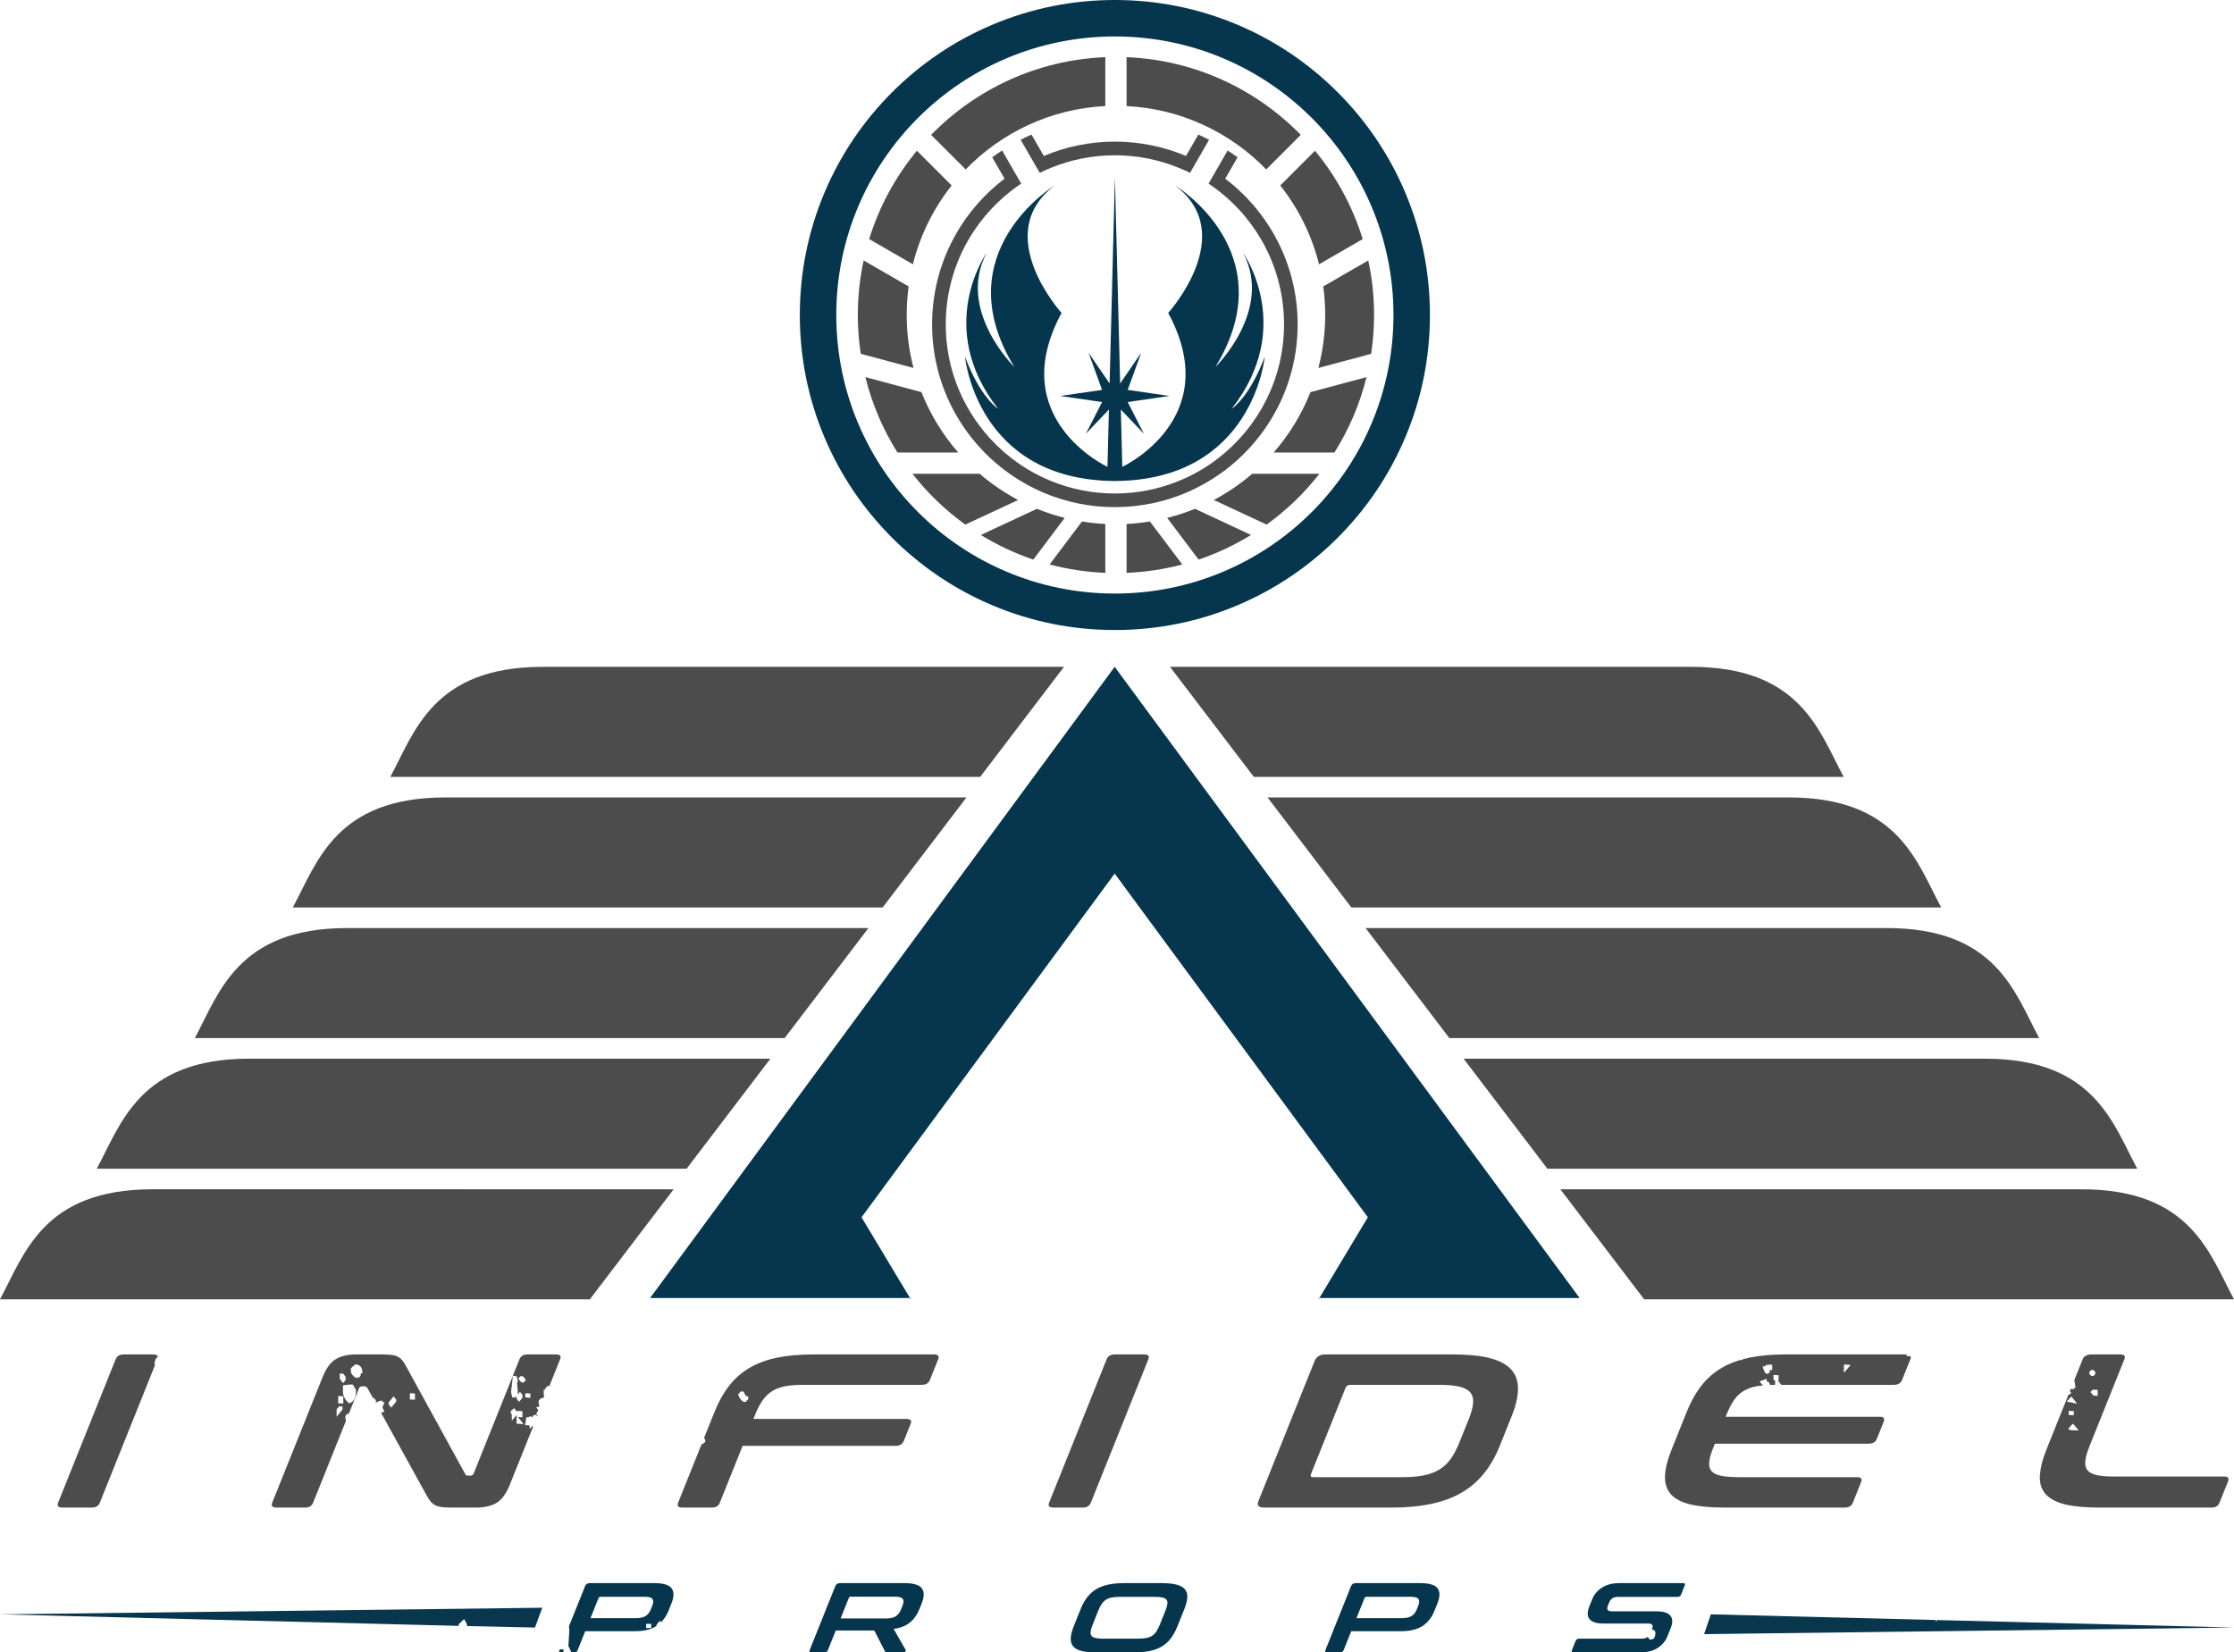 <?xml version="1.0" encoding="UTF-8"?>
<svg xmlns="http://www.w3.org/2000/svg" viewBox="0 0 1225.41 906.538">
  <defs>
    <style>
      .cls-1, .cls-2 {
        fill-rule: evenodd;
      }

      .cls-1, .cls-3 {
        fill: #05364d;
      }

      .cls-4 {
        fill: #08364d;
      }

      .cls-2, .cls-5 {
        fill: #4c4c4d;
      }
    </style>
  </defs>
  <g id="Layer_1" data-name="Layer 1">
    <g>
      <path id="_150956480" data-name=" 150956480" class="cls-1" d="M750.308,667.82l-27.006,45.006v-.727h143.163l-255.033-346.264-254.817,346.264h142.968v.727l-27.006-45.006-.054,.074c34.822-47.289,80.084-108.752,138.909-188.628h0c58.826,79.875,104.101,141.332,138.93,188.621l-.054-.068Z"/>
      <g id="Earth_Chevron" data-name="Earth Chevron">
        <path class="cls-3" d="M611.541,20c84.4,0,152.819,68.42,152.819,152.819s-68.42,152.819-152.819,152.819-152.819-68.42-152.819-152.819S527.141,20,611.541,20m0-20c-23.322,0-45.956,4.572-67.275,13.589-20.582,8.705-39.062,21.163-54.927,37.028-15.865,15.865-28.323,34.345-37.028,54.927-9.017,21.319-13.589,43.954-13.589,67.275s4.572,45.956,13.589,67.275c8.705,20.582,21.163,39.062,37.028,54.927,15.865,15.865,34.345,28.323,54.927,37.028,21.319,9.017,43.954,13.589,67.275,13.589s45.956-4.572,67.275-13.589c20.582-8.705,39.062-21.163,54.927-37.028,15.865-15.865,28.323-34.345,37.028-54.927,9.017-21.319,13.589-43.954,13.589-67.275s-4.572-45.956-13.589-67.275c-8.705-20.582-21.163-39.062-37.028-54.927-15.865-15.865-34.345-28.323-54.927-37.028-21.319-9.017-43.954-13.589-67.275-13.589h0Z"/>
      </g>
    </g>
    <g id="BSG_Pattern" data-name="BSG Pattern">
      <path class="cls-5" d="M575.729,309.679c9.806,2.592,20.039,4.168,30.566,4.595v-26.826c-4.342-.213-8.604-.668-12.798-1.363l-17.768,23.593h0Z"/>
      <path class="cls-5" d="M568.795,279.139l-30.767,14.348c8.965,5.517,18.609,10.073,28.763,13.507l17.221-22.858c-5.223-1.323-10.3-2.992-15.217-4.996h0Z"/>
      <path class="cls-5" d="M521.996,101.75l-19.051-19.051c-11.676,14.114-20.653,30.533-26.17,48.469l23.966,13.84c3.981-16.011,11.329-30.7,21.255-43.258h0Z"/>
      <path class="cls-5" d="M492.297,248.264h33.32c-8.497-9.739-15.351-20.934-20.2-33.144l-30.727-8.23c3.661,14.843,9.672,28.778,17.608,41.375h0Z"/>
      <path class="cls-5" d="M497.348,172.823c0-5.318,.373-10.554,1.069-15.678l-24.689-14.262c-2.083,9.653-3.193,19.665-3.193,29.939,0,7.241,.561,14.348,1.617,21.295l28.936,7.748c-2.431-9.271-3.74-19.003-3.74-29.043h0Z"/>
      <path class="cls-5" d="M606.295,58.191V31.365c-37.42,1.523-71.099,17.561-95.547,42.637l18.957,18.95c19.598-20.219,46.572-33.258,76.59-34.761h0Z"/>
      <path class="cls-5" d="M718.844,215.119c-4.863,12.211-11.703,23.406-20.2,33.144h33.32c7.935-12.597,13.947-26.531,17.608-41.375l-30.727,8.23h0Z"/>
      <path class="cls-5" d="M723.519,145.008l23.966-13.84c-5.531-17.936-14.508-34.355-26.184-48.469l-19.051,19.051c9.94,12.558,17.288,27.247,21.269,43.258h0Z"/>
      <path class="cls-5" d="M726.912,172.823c0,10.04-1.335,19.772-3.74,29.043l28.936-7.748c1.042-6.947,1.603-14.054,1.603-21.295,0-10.274-1.096-20.286-3.179-29.939l-24.689,14.262c.695,5.123,1.068,10.36,1.068,15.678h0Z"/>
      <path class="cls-5" d="M617.959,31.365v26.826c30.025,1.503,56.985,14.535,76.597,34.761l18.944-18.95c-24.449-25.076-58.115-41.115-95.541-42.637h0Z"/>
      <path class="cls-5" d="M537.386,259.928h-36.872c8.283,10.608,18.048,19.999,28.977,27.868l28.964-13.493c-7.562-4.008-14.63-8.844-21.069-14.375h0Z"/>
      <path class="cls-5" d="M665.805,274.303l28.964,13.493c10.928-7.869,20.68-17.26,28.964-27.868h-36.872c-6.439,5.531-13.493,10.367-21.055,14.375h0Z"/>
      <path class="cls-5" d="M640.235,284.135l17.234,22.858c10.152-3.434,19.772-7.989,28.749-13.507l-30.753-14.348c-4.917,2.004-9.994,3.673-15.23,4.996h0Z"/>
      <path class="cls-5" d="M617.959,287.448v26.826c10.52-.427,20.754-2.003,30.56-4.595l-17.769-23.593c-4.194,.695-8.449,1.149-12.791,1.363h0Z"/>
      <g>
        <path class="cls-5" d="M672.066,98.032l6.769-11.736c-1.775-1.296-3.587-2.534-5.438-3.737l-6.731,11.671-3.737,6.493c1.813,1.22,3.625,2.515,5.364,3.856,21.899,16.971,36.031,43.522,36.031,73.385s-14.132,56.415-36.031,73.395c-1.739,1.332-3.551,2.627-5.364,3.847-3.256,2.184-6.66,4.144-10.173,5.883-1.96,.962-3.959,1.886-6.031,2.718-10.838,4.459-22.723,6.936-35.19,6.936s-24.341-2.477-35.199-6.936c-2.034-.831-4.032-1.756-5.993-2.718-3.532-1.739-6.936-3.699-10.173-5.883-1.85-1.22-3.625-2.515-5.364-3.847-21.918-16.98-36.031-43.541-36.031-73.395s14.113-56.415,36.031-73.385c1.739-1.341,3.513-2.637,5.364-3.856l-3.754-6.493-6.733-11.671c-1.85,1.203-3.663,2.441-5.419,3.737l6.769,11.736c-24.138,18.312-39.751,47.297-39.751,79.933s15.613,61.631,39.751,79.924c1.756,1.332,3.551,2.589,5.383,3.792,3.273,2.165,6.658,4.125,10.173,5.883,1.961,.998,3.94,1.941,5.974,2.792,11.986,5.069,25.155,7.862,38.972,7.862s27.015-2.794,39.001-7.862c2.034-.85,3.995-1.794,5.955-2.792,3.515-1.758,6.919-3.718,10.175-5.864,1.849-1.203,3.625-2.479,5.4-3.811,24.121-18.293,39.732-47.295,39.732-79.924s-15.611-61.621-39.732-79.933h0Z"/>
        <path class="cls-5" d="M570.344,94.841c1.96-.97,3.959-1.886,5.993-2.718,10.859-4.459,22.751-6.936,35.199-6.936s24.352,2.477,35.19,6.936c2.072,.831,4.07,1.748,6.031,2.718l3.735-6.483,6.733-11.681c-1.922-.998-3.921-1.941-5.919-2.83l-6.77,11.719c-11.986-5.059-25.164-7.862-39.001-7.862s-26.987,2.803-38.972,7.862l-6.769-11.719c-2.017,.888-3.996,1.832-5.938,2.83l6.733,11.681,3.754,6.483h0Z"/>
      </g>
    </g>
    <path id="Jedi_Order" data-name="Jedi Order" class="cls-1" d="M608.647,210.375c-1.821-2.658-11.538-16.84-11.538-16.84l7.405,20.367-22.958,3.333,22.958,3.333-8.887,17.404s11.088-11.656,12.654-13.303c-.646,25.237-.804,31.448-.804,31.448,0,0-56.656-26.292-25.181-84.431,0,0-39.252-43.326-3.703-69.988,0,0-60.729,36.66-22.218,99.613,0,0-31.846-31.106-15.182-62.583,0,0-28.883,40.734,6.295,85.542,0,0-9.628-5.926-18.144-28.514,0,0,6.213,67.246,81.447,68.128v.009c.251,0,.501-.002,.75-.002,.249,.002,.499,.002,.75,.002v-.009c75.235-.882,81.447-68.128,81.447-68.128-8.517,22.588-18.144,28.514-18.144,28.514,35.179-44.808,6.295-85.542,6.295-85.542,16.663,31.477-15.183,62.583-15.183,62.583,38.511-62.953-22.218-99.613-22.218-99.613,35.549,26.662-3.703,69.988-3.703,69.988,31.475,58.139-25.18,84.431-25.18,84.431,0,0-.159-6.211-.804-31.448,1.566,1.647,12.654,13.303,12.654,13.303l-8.887-17.404,22.958-3.333-22.958-3.333,7.405-20.367s-9.717,14.182-11.538,16.84c-.825-32.237-2.871-112.222-2.88-112.599-.004-.887-.004-.892-.004-.892,0,0,0,0-.009,.369-.009-.368-.009-.369-.009-.369,0,0,0,.005-.004,.892-.016,.631-2.057,80.436-2.88,112.599"/>
  </g>
  <g id="US_Flag_Play" data-name="US Flag Play">
    <path class="cls-2" d="M537.654,426.205l45.966-60.369H297.725c-60.19,0-70.266,35.67-83.618,60.369h323.546Z"/>
    <path class="cls-2" d="M484.158,497.86l45.966-60.369H244.229c-60.19,0-70.266,35.67-83.618,60.369H484.158Z"/>
    <path class="cls-2" d="M430.391,569.515l45.966-60.369H190.462c-60.19,0-70.266,35.67-83.618,60.369H430.391Z"/>
    <path class="cls-2" d="M376.625,641.171l45.966-60.369H136.696c-60.19,0-70.266,35.67-83.618,60.369H376.625Z"/>
    <path class="cls-2" d="M323.546,712.826l45.966-60.369H83.618c-60.19,0-70.266,35.67-83.618,60.369H323.546Z"/>
    <path class="cls-2" d="M687.756,426.205l-45.966-60.369h285.894c60.19,0,70.266,35.67,83.618,60.369,0,0-323.545,0-323.546,0Z"/>
    <path class="cls-2" d="M741.252,497.86l-45.966-60.369h285.894c60.19,0,70.266,35.67,83.618,60.369,0,0-323.545,0-323.546,0Z"/>
    <path class="cls-2" d="M795.019,569.515l-45.966-60.369h285.894c60.19,0,70.266,35.67,83.618,60.369,0,0-323.545,0-323.546,0Z"/>
    <path class="cls-2" d="M848.785,641.171l-45.966-60.369h285.894c60.19,0,70.266,35.67,83.618,60.369,0,0-323.545,0-323.546,0Z"/>
    <path class="cls-2" d="M901.863,712.826l-45.966-60.369h285.894c60.19,0,70.266,35.67,83.618,60.369,0,0-323.545,0-323.546,0Z"/>
  </g>
  <g id="Infidel_Props" data-name="Infidel Props">
    <g id="Arrows">
      <path class="cls-4" d="M1064.232,888.827c-.041,.052-.097,.121-.097,.121,0,0-.052-.062-.109-.128l-1.448-.035c-.373,.46-.732,.902-.732,.902v-.922l-123.396-3.113-3.71,10.859,290.669-3.617-161.178-4.067Z"/>
      <path class="cls-4" d="M0,885.652l251.64,6.329c0-.014-.011-.024-.011-.038v-.898l2.019-1.904,.937-.884,1.575,2.899v.933l37.29,.805,3.997-10.859L0,885.652Z"/>
    </g>
    <path id="Props" class="cls-3" d="M358.703,868.515h-35.144c-1.314,0-2.18,.546-2.616,1.634l-8.835,22.033c.101,.967,.198,1.873,.198,1.873l-.522,8.986,1.661,3.497h1.474c.963,0,1.601-.401,1.922-1.195l4.18-10.427h27.097c5.016,0,8.995-.943,11.936-2.823,.015-.007,.022-.021,.037-.028v-.698l1.082-1.254,.851-.985,.575,.867c1.687-1.679,3.064-3.745,4.076-6.268l1.612-4.022c1.482-3.693,1.508-6.478,.086-8.364-1.429-1.88-4.654-2.826-9.671-2.826Zm-1.493,24.621l-2.788,.041v-2.273l1.818-.028,.97-.014v2.273Zm.612-12.289l-.829,2.066c-.653,1.627-1.605,2.843-2.837,3.638-1.235,.798-2.967,1.192-5.192,1.192h-25.067l4.441-11.077c.172-.432,.545-.653,1.112-.653h24.216c2.224,0,3.639,.401,4.232,1.199,.597,.795,.575,2.007-.078,3.635Zm-50.812,24.044l-.179,.453c-.321,.795,.019,1.195,1.019,1.195h1.168l.067-.463c-.037-.453-.078-.826-.119-1.226l-1.956,.041Zm471.853-36.375h-35.144c-1.314,0-2.18,.546-2.616,1.634l-14.112,35.193c-.321,.795,.019,1.195,1.019,1.195h7.069c.963,0,1.601-.401,1.922-1.195l4.18-10.427h27.097c5.016,0,8.995-.943,11.936-2.823,2.933-1.883,5.139-4.671,6.621-8.365l1.612-4.022c1.481-3.693,1.508-6.478,.086-8.364-1.429-1.88-4.654-2.826-9.671-2.826Zm-.881,12.331l-.829,2.066c-.653,1.627-1.605,2.843-2.837,3.638-1.236,.798-2.967,1.192-5.192,1.192h-25.067l4.441-11.077c.172-.432,.545-.653,1.112-.653h24.216c2.224,0,3.639,.401,4.232,1.199,.597,.795,.575,2.007-.078,3.635Zm145.211-12.331h-34.689c-3.971,0-7.222,.819-9.749,2.446-2.531,1.631-4.326,3.77-5.386,6.413l-1.59,3.963c-1.206,3.006-1.172,5.314,.104,6.924,1.273,1.61,3.807,2.419,7.599,2.419h24.544c2.269,0,2.997,1.012,2.187,3.041l-.19,.473c.049-.007,.082-.045,.135-.048l.448-.014,.515-.014,.907,1.178v.283c0,2.474-.743,3.766-2.228,3.842l-.948,.031-.97-1.247,.063-.332c-.105,.093-.187,.218-.302,.3-.739,.546-1.743,.812-3.008,.812h-34.36c-1.004,0-1.664,.401-1.985,1.195l-2.068,5.162c-.321,.795,.019,1.195,1.023,1.195h36.26c3.971,0,7.218-.819,9.752-2.443,2.527-1.634,4.326-3.766,5.386-6.409l1.739-4.347c1.205-3.006,1.168-5.314-.105-6.924-1.269-1.614-3.807-2.415-7.603-2.415h-24.544c-2.269,0-2.997-1.019-2.183-3.047l.739-1.845c.377-.94,.937-1.683,1.683-2.229,.739-.539,1.743-.812,3.004-.812h32.793c.959,0,1.601-.401,1.922-1.195l2.068-5.158c.317-.795-.004-1.199-.963-1.199Zm-278.009,.791c-2.128-.525-4.849-.791-8.163-.791h-20.226c-3.314,0-6.233,.266-8.756,.791-2.527,.525-4.748,1.358-6.666,2.498-1.919,1.14-3.583,2.616-4.983,4.43-1.403,1.807-2.624,4.015-3.669,6.623l-3.747,9.339c-1.045,2.609-1.597,4.827-1.653,6.658-.06,1.828,.414,3.31,1.422,4.45,1,1.14,2.56,1.966,4.669,2.474,2.112,.508,4.822,.76,8.137,.76h20.226c3.314,0,6.244-.252,8.782-.76,2.538-.508,4.766-1.334,6.688-2.474,1.915-1.14,3.568-2.622,4.957-4.45,1.389-1.831,2.605-4.049,3.65-6.658l3.747-9.339c1.045-2.609,1.601-4.816,1.672-6.623,.071-1.814-.392-3.289-1.396-4.43-1.004-1.14-2.571-1.973-4.691-2.498Zm-5.841,14.148l-3.266,8.147c-.568,1.413-1.183,2.602-1.851,3.559-.668,.961-1.444,1.717-2.321,2.28-.881,.56-1.926,.961-3.132,1.192-1.209,.238-2.657,.352-4.359,.352h-19.438c-1.702,0-3.068-.114-4.083-.352-1.019-.231-1.747-.632-2.172-1.192-.433-.563-.594-1.32-.493-2.28,.101-.957,.433-2.146,1.001-3.559l3.266-8.147c.567-1.413,1.187-2.598,1.855-3.555,.668-.961,1.441-1.724,2.321-2.284,.877-.56,1.922-.961,3.128-1.195s2.665-.352,4.367-.352h19.438c1.702,0,3.057,.117,4.076,.352s1.747,.636,2.176,1.195c.43,.56,.594,1.323,.493,2.284-.101,.957-.437,2.142-1.004,3.555Zm-143.379-14.94h-35.144c-1.314,0-2.18,.546-2.617,1.634l-14.112,35.193c-.321,.795,.019,1.195,1.019,1.195h7.069c.963,0,1.601-.401,1.922-1.195l4.333-10.811h21.14l5.811,11.298c.12,.252,.265,.436,.437,.546,.172,.111,.545,.162,1.112,.162h8.443c.612,0,1.038-.183,1.269-.546,.232-.363,.273-.632,.127-.812l-6.573-11.516c3.65-.504,6.602-1.665,8.853-3.476,2.254-1.81,4.005-4.27,5.255-7.387l1.239-3.096c1.482-3.693,1.508-6.478,.086-8.364-1.429-1.88-4.654-2.826-9.671-2.826Zm-.862,12.279l-.914,2.281c-.653,1.631-1.601,2.843-2.837,3.638-1.232,.798-2.967,1.192-5.192,1.192h-25.067l4.531-11.295c.172-.432,.545-.65,1.112-.65h24.216c2.224,0,3.639,.394,4.236,1.192,.593,.795,.571,2.011-.086,3.642Z"/>
    <g id="Infidel">
      <path class="cls-5" d="M305.009,743.059h-15.702c-2.195,0-3.643,.881-4.348,2.64l-18.847,47.002h-.002l-6.274,15.652c-.325,.801-.881,1.199-1.68,1.199h-1.343c-.9,0-1.437-.276-1.609-.84l-32.139-58.574c-.788-1.52-1.541-2.74-2.273-3.659-.728-.922-1.586-1.641-2.568-2.163-.993-.518-2.251-.856-3.781-1.019-1.534-.159-3.493-.239-5.882-.239h-13.161c-4.587,0-8.323,.86-11.204,2.581-2.885,1.72-5.304,5.02-7.259,9.902l-14.903,37.159h0l-12.727,31.734c-.705,1.762,.09,2.64,2.385,2.64h15.698c2.195,0,3.643-.877,4.348-2.64l12.728-31.734h-.001l5.253-13.098c-.149-.794-.235-1.62-.283-2.37l-.019-.328,.657-.795,.548-.663,.608,.387,5.636-14.051c.321-.798,.877-1.199,1.676-1.199h1.347c.694,0,1.232,.28,1.609,.836l3.072,5.573,.732-.263v1.023c.037,.003,.87,.055,.87,.055v1.869c.478-.46,1.217-.84,2.284-1.106l1.206-.304v.891c.041,.003,1.254,.079,1.254,.079,0,0-.978,2.436-1.175,2.926,.22,.436,1.131,2.246,1.131,2.246l-.948,.342-.918,.284,24.783,44.96c.851,1.6,1.664,2.861,2.441,3.78,.78,.919,1.669,1.624,2.676,2.101,1.001,.48,2.247,.801,3.729,.961,1.478,.162,3.367,.238,5.658,.238h12.862c4.584,0,8.312-.856,11.197-2.577,2.885-1.72,5.304-5.02,7.263-9.905l8.779-21.891h0l4.087-10.192c-.16-.073-.324-.149-.444-.204-.086,.1-1.426,1.614-1.426,1.614l-.194-1.91-2.411-.152,.601-3.548,.138-.802,1.291,.083,.578-.656s1.064,.39,1.475,.539c.142-.415,.291-.846,.291-.846l1.209-.39,.295-.169,.784,.995,.153-.384-.732-.922s.873-1.51,1.045-1.807v-.535c-.123-.156-1.012-1.271-1.012-1.271,0,0,1.486-.491,1.743-.577-.168-.722-.384-1.669-.392-1.762v-1.365l1.09-1.227,.601-.193,.5,.038s.179-.031,.358-.059c.16-.498,.31-1.012,.582-1.265-.09-.114-.366-.467-.366-.467v-2.809s.422,.031,.724,.055v-.594l1.094-1.22,.317-.356,.967,.076,5.901-14.718c.706-1.759-.037-2.64-2.228-2.64Zm-118.626,10.42l1.926,.152,1.291,1.772v1.69l-1.429,1.755-1.788-2.436v-2.933Zm1.475,19.842l-3.217,3.946v-4.056l1.06-1.309,.314-.387,1.844,.117v1.69Zm.436-3.275l-2.784-.176v-4.029l2.784,.176v4.029Zm6.976-7.211c0,3.752-1.086,6.046-3.225,6.82l-.582,.207-.44-.407c-1.922-1.783-2.896-3.759-2.896-5.87v-3.6l.844-.094,3.243-.342,1.4,.104,1.657,2.968v.214Zm2.74-9.481c-.142,.805-.227,1.683-.694,2.084l-1.769,.529-.086,.097-.388-.256c-1.538-.998-2.378-1.976-2.587-3.141v-2.059l2.038-1.804,.314-.276,.429,.034c1.198,.097,3.243,.719,3.49,3.822l.082,1.037s-.511-.041-.829-.066Zm19.297,15.614l-2.743,3.296-1.348-1.814v-1.13l1.941-2.329,.798-.961,1.351,1.807v1.13Zm7.535-4.657l2.781,.2v3.407l-2.781-.176v-3.431Zm55.556-2.484l.485-1.604-.205,.463,.556-5.003,.101-.881,2.053,.197,.16,.601,.463,1.828v.529s-.224,.363-.414,.674c.041,.453,.41,4.53,.41,4.53l.008,.449-.056,.166v1.206l.485-.55,.784-.892,1.348,1.724v1.655l-1.866,2.121-1.355-1.721v-1.579c-.049-.004-.097-.007-.142-.01-.052,.152-.34,1.002-.34,1.002l-1.926-.121-.593-2.951s.134-1.202,.183-1.655c-.067-.086-.138-.179-.138-.179Zm6.763,19.455l-3.807-.242v-4.595l3.807,4.837Zm-6.946-7.09l.653-.739s.329-.235,.653-.463v-.864s.041,.453,.071,.812c.235-.166,.489-.346,.489-.346l1.351,1.721v.224l.131-.152,.317-.367,2.695,.193v3.341l-2.337-.149-.84-1.071-2.657,3.048v-3.386l-.526-.67v-1.133Zm7.036-15.738l-1.366-.11-1.564-2.004,.903-1.019,.324-.36,1.377,.117,1.552,2.004-1.228,1.372Zm3.684,8.382l-2.784-.211v-2.291l2.784,.197v2.305Z"/>
      <path class="cls-5" d="M84.09,743.059h-16.15c-2.296,0-3.796,.881-4.501,2.64l-31.576,78.737c-.705,1.762,.09,2.64,2.385,2.64h16.15c2.191,0,3.639-.877,4.344-2.64l12.727-31.734h-.001l17.562-43.793-.377-.546,.063-.335c.306-1.707,.784-3.206,1.848-3.514-.033-.964-.851-1.455-2.474-1.455Z"/>
      <path class="cls-5" d="M188.645,756.288v.056c.187,.252,.359,.487,.359,.487l-.359-.543Z"/>
      <path class="cls-5" d="M627.679,743.059h-16.15c-2.295,0-3.796,.881-4.501,2.64l-31.576,78.737c-.705,1.762,.089,2.64,2.385,2.64h16.15c2.191,0,3.639-.877,4.344-2.64l12.727-31.734h0l18.849-47.002c.705-1.759-.038-2.64-2.228-2.64Z"/>
      <path class="cls-5" d="M281.607,774.013l.082,.007c-.03-.318-.067-.722-.097-1.081-.034,.024-.034,.028-.071,.052v1.119l.086-.097Z"/>
      <path class="cls-5" d="M817.003,745.039c-5.255-1.32-11.917-1.98-19.99-1.98h-69.982c-2.993,0-4.968,1.199-5.93,3.597l-18.463,46.045h0l-12.339,30.774c-.963,2.401,.049,3.6,3.042,3.6h69.982c8.073,0,15.266-.656,21.581-1.98,6.308-1.32,11.865-3.362,16.658-6.119,4.796-2.761,8.92-6.281,12.384-10.565,3.463-4.281,6.367-9.339,8.711-15.185l6.543-16.322c2.344-5.839,3.497-10.897,3.467-15.181-.03-4.281-1.329-7.802-3.912-10.562-2.579-2.757-6.498-4.799-11.75-6.123Zm-27.638,61.272c-2.423,1.441-5.259,2.481-8.506,3.123-3.243,.639-7.062,.957-11.447,.957h-49.047c-1.299,0-1.736-.518-1.318-1.562l6.468-16.128h0l12.545-31.282c.448-1.116,1.318-1.676,2.616-1.676h49.047c4.386,0,7.946,.321,10.679,.957,2.732,.642,4.736,1.683,6.001,3.12,1.266,1.441,1.818,3.362,1.653,5.763-.164,2.402-.952,5.362-2.363,8.88l-5.296,13.205c-.144,.36-.298,.689-.446,1.037-.643,1.514-1.319,2.92-2.029,4.218-.023,.041-.046,.079-.069,.119-.704,1.277-1.441,2.454-2.215,3.508-1.762,2.401-3.856,4.322-6.274,5.76Z"/>
      <path class="cls-5" d="M1045.816,743.943v-.85c-.108-.003-.179-.034-.295-.034h-65.794c-7.576,0-14.239,.58-19.991,1.738-1.224,.245-2.396,.539-3.557,.85-.217,.135-.422,.273-.676,.404l-.246,.128-.284-.017c-.119-.007-.213-.055-.321-.079-3.684,1.095-7.054,2.494-10.063,4.239-4.352,2.519-8.103,5.78-11.249,9.781-3.15,4.004-5.882,8.883-8.193,14.642l-8.278,20.644c-2.31,5.763-3.501,10.662-3.579,14.704-.075,4.043,1.053,7.321,3.382,9.84,2.325,2.519,5.908,4.34,10.742,5.462,4.837,1.119,11.044,1.679,18.621,1.679h65.794c2.292,0,3.788-.877,4.494-2.64l4.576-11.405c.705-1.759-.09-2.64-2.381-2.64h-65.346c-1.327,0-2.53-.041-3.676-.102-1.013-.054-1.951-.134-2.83-.233-.116-.013-.238-.025-.351-.039-.903-.11-1.739-.243-2.478-.407-2.333-.518-4.02-1.399-5.069-2.64-1.049-1.237-1.448-2.916-1.198-5.037,.254-2.121,1.008-4.74,2.258-7.864l.817-2.038h84.486c2.194,0,3.647-.881,4.352-2.643l3.803-9.481c.705-1.759-.038-2.64-2.232-2.64h-84.486l.481-1.202c1.25-3.12,2.598-5.742,4.046-7.864,1.448-2.118,3.199-3.797,5.24-5.037s4.438-2.121,7.185-2.64c1.075-.204,2.307-.332,3.557-.456l-.836-.898-1.038-1.303,2.557-.95,1.31-.487v1.32c.377,.18,1,.473,1,.473l.743,.992v.625c.892-.031,1.709-.097,2.668-.097h.217v-2.501l-.87-.042v-2.895l2.781,.166v2.864l-.355-.017,1.833,2.426h61.741c2.292,0,3.792-.881,4.497-2.643l4.572-11.401c.276-.688,.254-1.199,.071-1.62l-2.154-.135Zm-73.692,7.653l-1.31-.062v1.022l-.941,1.154-.515-.035c-1.179-.073-1.739-1.461-2.165-2.95l-.34-1.175s1.127,.056,1.247,.059c.052-.065,.131-.155,.131-.155l.795-.967,.746,.995v-.898l2.351,.149v2.864Zm39.306,1.575v-4.567l3.71,.207-3.71,4.36Z"/>
      <path class="cls-5" d="M1137.446,760.752l-.119,.128c.168,.173,.388,.401,.645,.663,.038-.038,.041-.045,.075-.079-.261-.311-.485-.577-.601-.712Z"/>
      <path class="cls-5" d="M512.245,743.059h-65.794c-7.577,0-14.239,.58-19.99,1.738-5.752,1.161-10.801,3.002-15.146,5.525-4.352,2.519-8.103,5.78-11.25,9.781-3.15,4.004-5.882,8.883-8.192,14.642l-5.714,14.249,.698,.815v1.13l-.676,.715-1.187,.77-.142-.17-.179,.446h0l-11.651,29.05s-.001,0-.002,0l-1.075,2.684c-.706,1.762,.089,2.64,2.381,2.64h16.15c2.195,0,3.643-.877,4.348-2.64l12.518-31.209h84.034c.48,0,.916-.052,1.318-.144,1.46-.3,2.479-1.119,3.031-2.496l3.803-9.481c.705-1.762-.037-2.643-2.232-2.643h-84.034l.963-2.398c1.25-3.12,2.62-5.742,4.12-7.864,1.497-2.118,3.243-3.797,5.237-5.037,1.989-1.24,4.363-2.121,7.114-2.64,2.751-.518,6.069-.781,9.958-.781h64.898c2.292,0,3.792-.881,4.498-2.643l4.572-11.401c.705-1.759-.086-2.64-2.377-2.64Zm-106.122,20.592l.317-.321,1.508,.12,.209,.529c.612,1.544,1.161,1.979,1.366,1.997l.877,.069v1.635l-1.44,1.468-1.179-.094-.22-.155c-1.179-.833-2.027-2.011-2.519-3.507l-.16-.483,1.243-1.258Z"/>
      <path class="cls-5" d="M1219.927,810.032h-60.561c-3.889,0-6.998-.259-9.331-.781-2.333-.518-4.001-1.4-4.994-2.64-1-1.237-1.399-2.916-1.198-5.041,.202-2.118,.948-4.779,2.232-7.981l19.203-47.89c.705-1.759-.037-2.64-2.232-2.64h-16.146c-.963,0-1.754,.19-2.437,.501l-.049,.314-.5-.038c-.672,.439-1.187,1.047-1.516,1.862l-4.691,11.702,.142,.007,.631,3.594s-.373,.397-.433,.463c.489,.58,1.008,1.199,1.008,1.199,0,0-.548-.567-1.082-1.119-.112,.117-.533,.57-.533,.57l-1.34-.083-.168-.201-.56,1.396,.825,.981s-.952,.67-1.698,1.199l-12.026,29.983c-2.073,5.172-3.194,9.609-3.469,13.395l-.002-.003c-.03,.432-.101,.899-.108,1.313-.074,4.043,1.053,7.321,3.382,9.84,.449,.488,.978,.932,1.533,1.362,.294,.235,.597,.465,.918,.684,.003,.002,.005,.004,.008,.006h0c2.157,1.472,4.894,2.623,8.282,3.41,4.837,1.119,11.044,1.679,18.621,1.679h61.457c2.194,0,3.643-.877,4.348-2.64l4.717-11.764c.705-1.759-.037-2.64-2.232-2.64Zm-69.295-44.27l-2.318-.128-1.631-1.914,.963-1.019,.31-.328,2.676,.141v3.248Zm-4.531-13.154l.675-.708,.306-.321,1.325,.062,.914,1.075v1.126l-.989,1.047-1.332-.083-.899-1.071v-1.127Zm-7.842,32.108q-3.124,0-3.393-.497l-.283-.522,1.717-1.869,.75-.822,3.191,3.711h-1.982Zm-3.493-8.434v-2.26l2.781,.111v2.27l-2.781-.121Zm.668-9.294l.758-.819,1.59,1.886,1.516,2.032-5.669-1.151,1.806-1.949Z"/>
    </g>
  </g>
</svg>